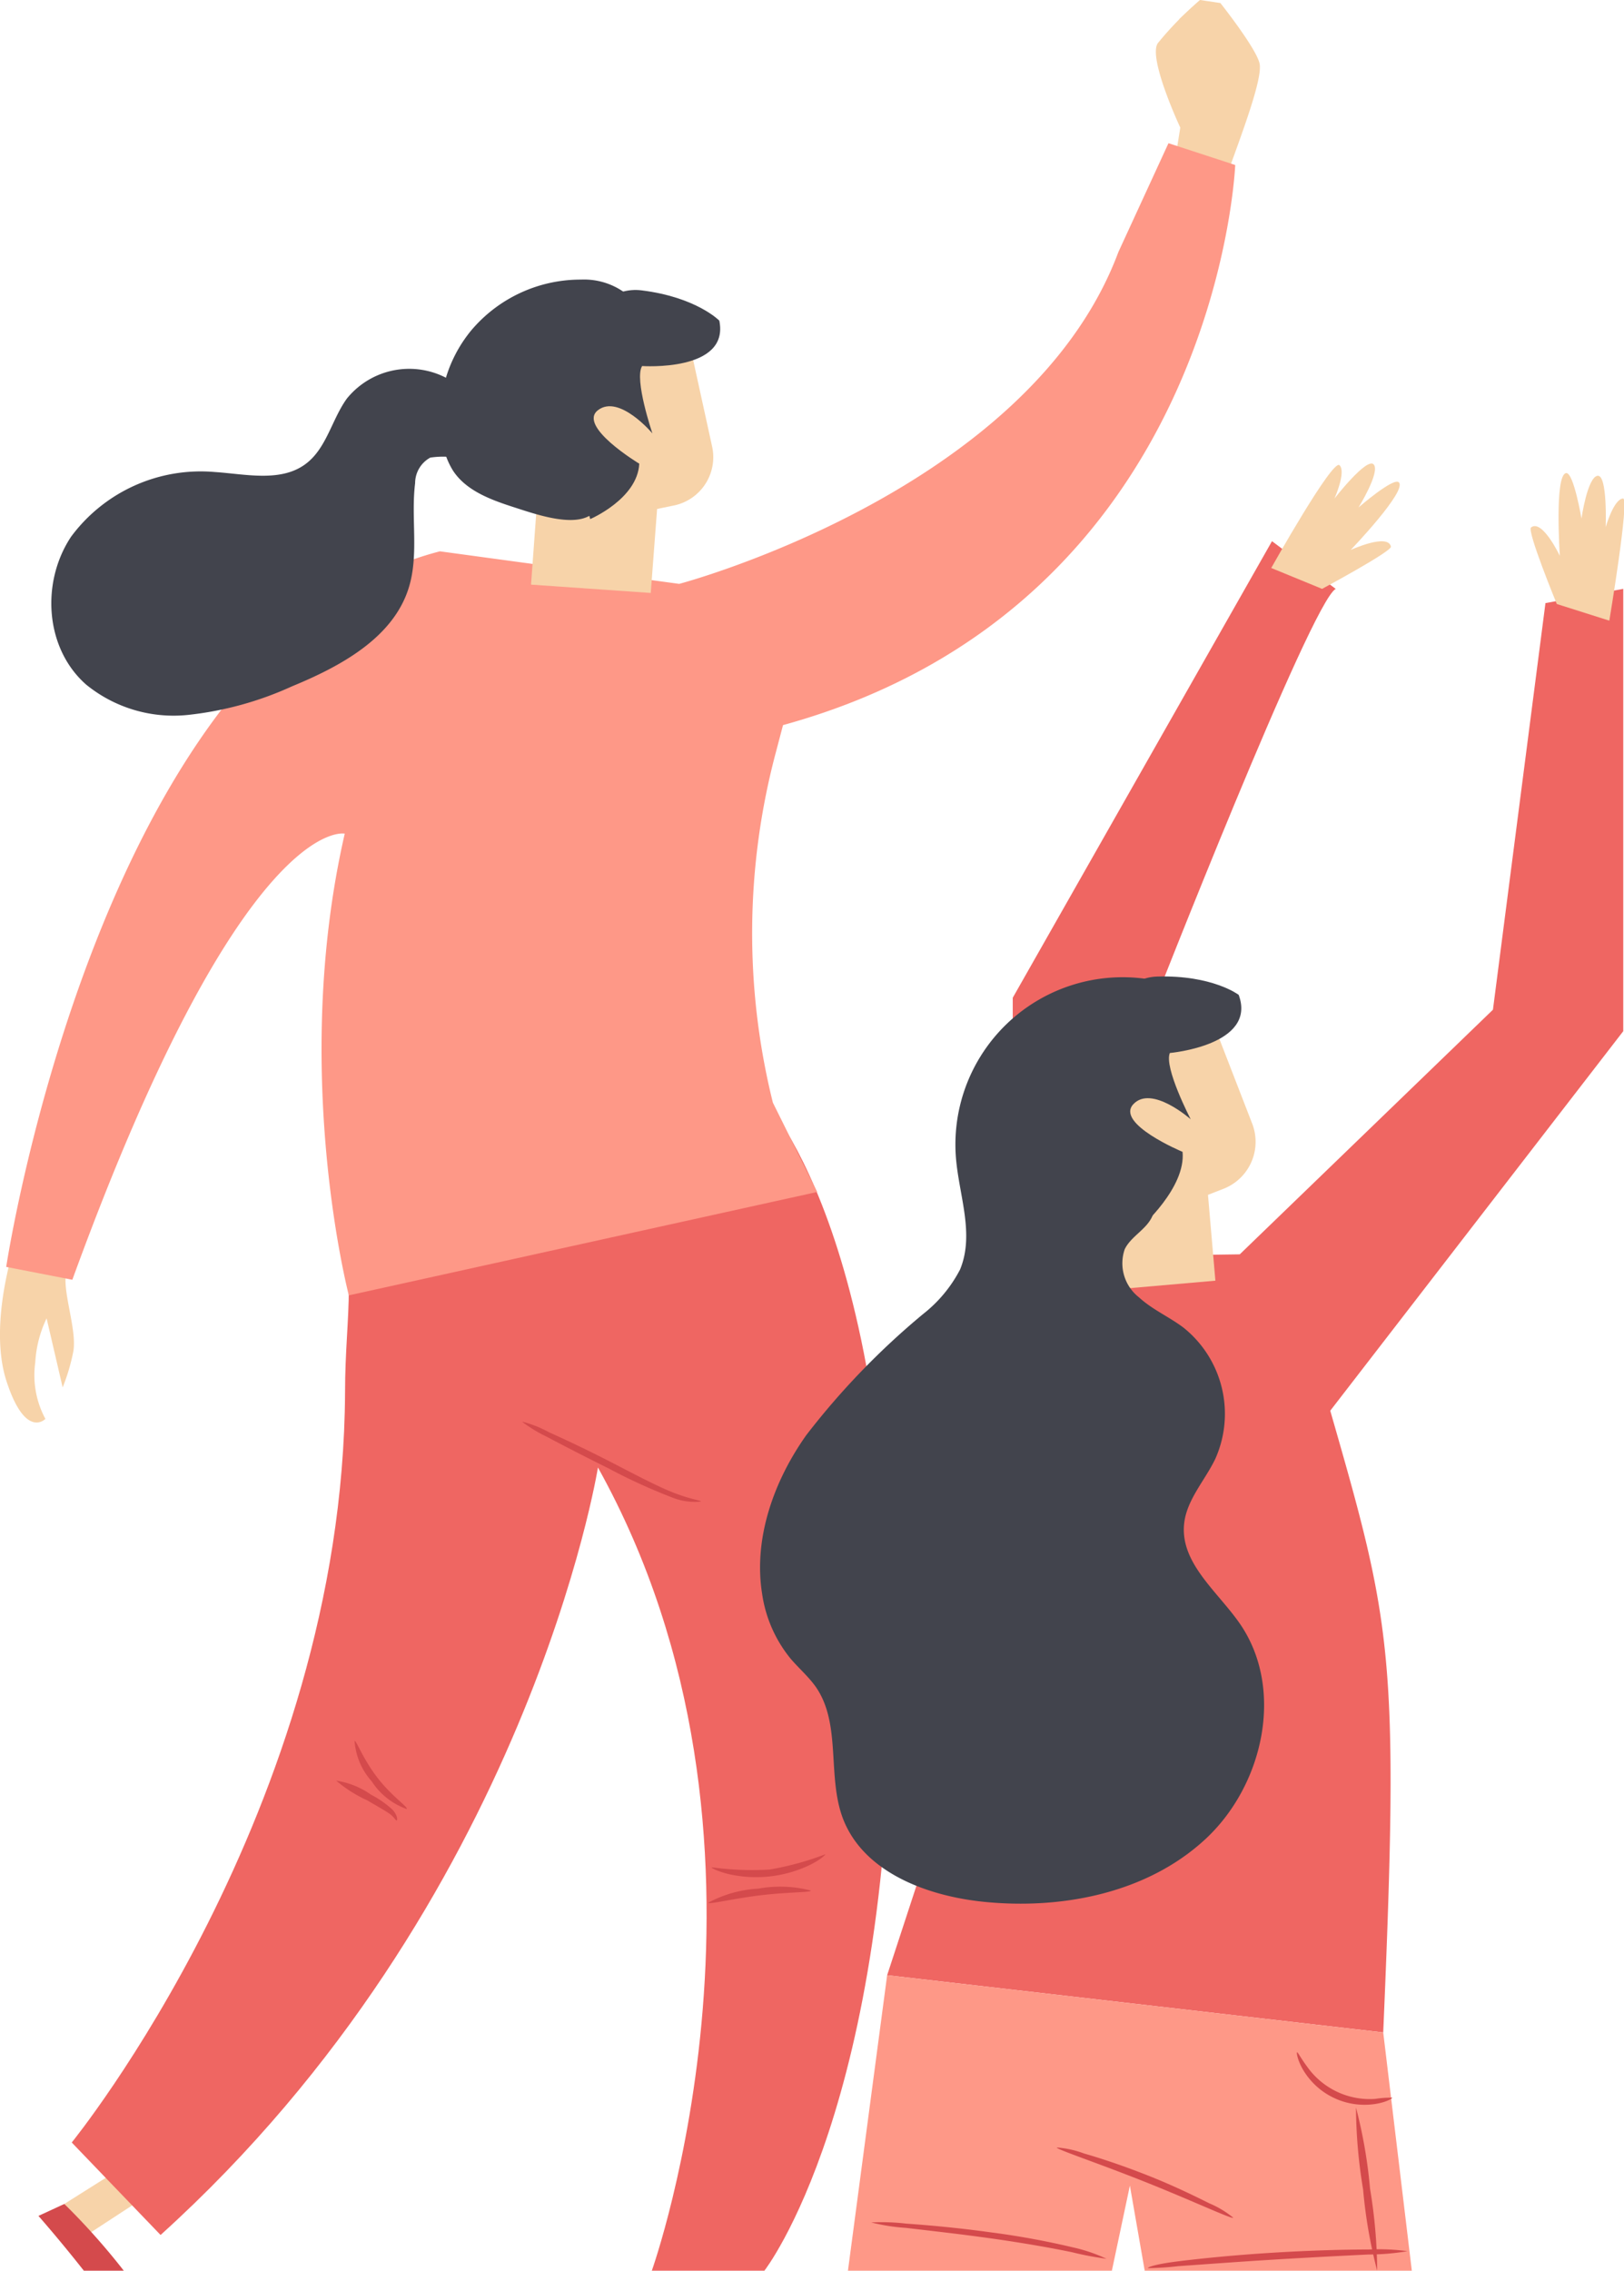 <svg viewBox="0 0 107.31 150" xmlns="http://www.w3.org/2000/svg"><path d="m1.07 81.92s-1.9 5.45-.64 9.32 2.57 2.49 2.57 2.49a6.08 6.08 0 0 1 -.67-3.73 7.69 7.69 0 0 1 .75-2.91l1.06 4.56a13.06 13.06 0 0 0 .69-2.3c.3-1.42-.72-4-.46-5.26s.71-2.8.71-2.8z" fill="#f7d3a9"/><path d="m77.67 10.43.32-2s-2.14-4.58-1.49-5.57a21.67 21.67 0 0 1 2.8-2.86l1.34.2s2.38 3 2.59 4-1.16 4.59-2.14 7.32z" fill="#f7d3a9"/><path d="m77.92 1.27 1.38-1.27a2.5 2.5 0 0 1 -.81 2.82z" fill="#f7d3a9"/><path d="m8.85 145.61-2.94 1.92-1.66-1.94 3.27-2.06z" fill="#f7d3a9"/><path d="m8.18 150a44.74 44.74 0 0 0 -3.93-4.41l-1.71.79s1.38 1.56 3 3.62z" fill="#d44a4c"/><path d="m49.88 71.92s8.85 8 9 37.6-8.37 40.48-8.37 40.48h-7.44s10.16-28.4-3.56-53.06c0 0-4.59 28.73-28.9 50.7l-5.87-6.11s17.92-22.02 18.06-49.53c0-5.45 1-8.22-1-14.32z" fill="#ef6662"/><path d="m44.88 38.57s23.12-6.11 29.02-21.92l3.31-7.19 4.41 1.44s-1.15 29.1-29.88 37l-.45 1.71a46.39 46.39 0 0 0 -.22 23.23l2.93 5.9-30.95 6.83s-3.87-14.82-.27-30.5c0 0-6.74-1.46-18 29.47l-4.37-.85s6.25-41.52 28.66-47.27z" fill="#fe9887"/><path d="m45.32 21.58 1.74 7.94a3.26 3.26 0 0 1 -2.57 3.88l-1.07.22-.42 5.55-7.91-.55 1.14-15.68z" fill="#f7d3a9"/><path d="m39 34.29s3.13-1.34 3.24-3.66c0 0-4.12-2.48-2.72-3.54s3.59 1.54 3.59 1.54-1.22-3.58-.68-4.45c0 0 5.8.4 5.1-3 0 0-1.51-1.55-5.14-2s-6.07 5.43-6.07 5.43z" fill="#42444d"/><path d="m41.46 19.47a4.58 4.58 0 0 0 -3.08-1 9.45 9.45 0 0 0 -7.22 3.33 9 9 0 0 0 -1.89 7.58 5 5 0 0 0 .67 1.72c.89 1.35 2.56 1.94 4.12 2.44 1.36.44 3.74 1.26 4.94.5 0 0-1.82-5.52-.66-8.84a22 22 0 0 1 3.12-5.73z" fill="#42444d"/><path d="m30.09 25.33a5.3 5.3 0 0 0 -7.17 1c-1 1.38-1.34 3.3-2.74 4.33-1.65 1.22-4 .65-6 .52a10.66 10.66 0 0 0 -9.48 4.27c-2 3-1.74 7.38 1 9.78a9.15 9.15 0 0 0 6.69 2 22.2 22.2 0 0 0 6.9-1.89c3.21-1.32 6.63-3.18 7.69-6.42.73-2.23.16-4.66.45-7a1.93 1.93 0 0 1 1-1.69 5.62 5.62 0 0 1 1.69 0 2.27 2.27 0 0 0 1.73-3 4.2 4.2 0 0 0 -3.09-2.37" fill="#42444d"/><g fill="#d44a4c"><path d="m53.58 124.89c0 .13-1.55.09-3.4.32s-3.34.61-3.38.48a7.92 7.92 0 0 1 3.32-.93 8 8 0 0 1 3.46.13z"/><path d="m54.54 122.49c0 .05-.31.34-.95.67a8.22 8.22 0 0 1 -5.49.63c-.7-.18-1.1-.39-1.08-.44a19.49 19.49 0 0 0 3.83.15 19.45 19.45 0 0 0 3.69-1.01z"/><path d="m26.87 119.5a4.58 4.58 0 0 1 -2.31-1.83 4.44 4.44 0 0 1 -1.13-2.67c.13 0 .55 1.18 1.5 2.42s2.07 1.97 1.94 2.08z"/><path d="m26.21 120.26c-.07 0-.16-.23-.49-.46s-.88-.53-1.45-.87a8.6 8.6 0 0 1 -2.05-1.3 5.35 5.35 0 0 1 2.29.92 6.68 6.68 0 0 1 1.43 1c.34.37.33.71.27.71z"/><path d="m46.32 99.19a4 4 0 0 1 -1.91-.27 37.58 37.58 0 0 1 -4.2-1.92c-1.61-.8-3.05-1.54-4.08-2.09a9.09 9.09 0 0 1 -1.64-1 7.38 7.38 0 0 1 1.78.7c1.07.48 2.54 1.17 4.15 2s3 1.57 4.1 2 1.81.51 1.8.58z"/></g><path d="m102.12 39.84-3.47 26.86-16.73 16.16-15 .21-5.45 9.47 2.19 8.55a28.8 28.8 0 0 1 -1.57 18.8l-3.47 10.59 32.78 3.78c1.07-24.89.57-26.92-3.5-41.07l19.36-25.07v-29.22z" fill="#ef6662"/><path d="m88.26 38.9c-1.63.89-12.14 27.73-12.14 27.73l.6 17.17-9.8 1.78v-19.67l17.13-30.16z" fill="#ef6662"/><path d="m79.74 66.48 3 7.74a3.33 3.33 0 0 1 -1.92 4.32l-1 .39.49 5.67-7.9.69-1.41-16.01z" fill="#f7d3a9"/><path d="m75.37 81.09s3-2.63 2.77-5c0 0-4.46-1.86-3.25-3.15s3.79 1 3.79 1-1.78-3.42-1.38-4.38c0 0 5.78-.51 4.55-3.84 0 0-1.73-1.32-5.39-1.21s-5.13 6.49-5.13 6.49z" fill="#42444d"/><path d="m77 64.92a11.05 11.05 0 0 0 -13.83 11.61c.21 2.47 1.23 5 .27 7.33a9 9 0 0 1 -2.44 2.94 50.1 50.1 0 0 0 -7.72 8c-2.13 3-3.51 6.81-2.92 10.49a8.73 8.73 0 0 0 1.89 4.29c.54.63 1.18 1.18 1.66 1.86 1.69 2.44.74 5.85 1.77 8.64 1.33 3.57 5.52 5.16 9.31 5.55 5.2.53 10.81-.58 14.65-4.13s5.26-9.89 2.31-14.21c-1.47-2.14-3.95-4-3.71-6.59.15-1.6 1.36-2.87 2.06-4.32a7.29 7.29 0 0 0 -2.1-8.68c-.94-.71-2.06-1.19-2.94-2a2.85 2.85 0 0 1 -.94-3.18c.4-.82 1.35-1.26 1.77-2.07.63-1.21-.14-2.68-1-3.72s-2-2.06-2.12-3.42a5.46 5.46 0 0 1 .88-2.94l2.88-5.37" fill="#42444d"/><path d="m58.62 130.48-2.59 19.52h17.44l1.19-5.62.98 5.62h17.65l-1.89-15.74z" fill="#fe9887"/><path d="m81.49 146.5c-.06.12-2.6-1.08-5.81-2.36s-5.89-2.16-5.85-2.28a6.58 6.58 0 0 1 1.81.4c1.09.31 2.59.81 4.21 1.45s3 1.31 4.06 1.84a6.35 6.35 0 0 1 1.58.95z" fill="#d44a4c"/><path d="m73.11 149.21a20.35 20.35 0 0 1 -2.27-.43c-1.39-.29-3.32-.63-5.47-.93s-4.1-.51-5.52-.68a12.43 12.43 0 0 1 -2.28-.36 13.93 13.93 0 0 1 2.31.08c1.42.1 3.38.27 5.54.57a52.79 52.79 0 0 1 5.48 1 10.66 10.66 0 0 1 2.21.75z" fill="#d44a4c"/><path d="m93 148.71a15.45 15.45 0 0 1 -2.6.22c-1.61.08-3.83.19-6.28.34s-4.67.32-6.27.43a18.57 18.57 0 0 1 -2 .13c0-.06.4-.25 2-.45s3.82-.42 6.27-.57 4.69-.21 6.3-.21a14 14 0 0 1 2.58.11z" fill="#d44a4c"/><path d="m92 138.57c0 .05-.37.29-1.09.41a4.72 4.72 0 0 1 -4.84-2.31c-.35-.63-.41-1.09-.36-1.1s.24.38.64.92a5.07 5.07 0 0 0 4.53 2.16 6.33 6.33 0 0 1 1.12-.08z" fill="#d44a4c"/><path d="m91 150a32.44 32.44 0 0 1 -.93-5.37 33.75 33.75 0 0 1 -.47-5.41 32.44 32.44 0 0 1 .93 5.37 33.83 33.83 0 0 1 .47 5.41z" fill="#d44a4c"/><path d="m87.36 38.9s4.61-2.48 4.55-2.79c-.2-.91-2.66.22-2.66.22s3.76-3.92 3.18-4.47c-.36-.34-2.66 1.66-2.66 1.66s1.45-2.34 1-2.84-2.59 2.25-2.59 2.25.79-1.77.33-2.2-4.51 6.79-4.51 6.79z" fill="#f7d3a9"/><path d="m102.87 39.9s-2-4.86-1.7-5.06c.74-.57 1.9 1.88 1.9 1.88s-.37-5.42.43-5.47c.49 0 1 3 1 3s.39-2.72 1.06-2.82.54 3.39.54 3.39.53-1.86 1.15-1.89c.44 0-.91 8.07-.91 8.07z" fill="#f7d3a9"/></svg>